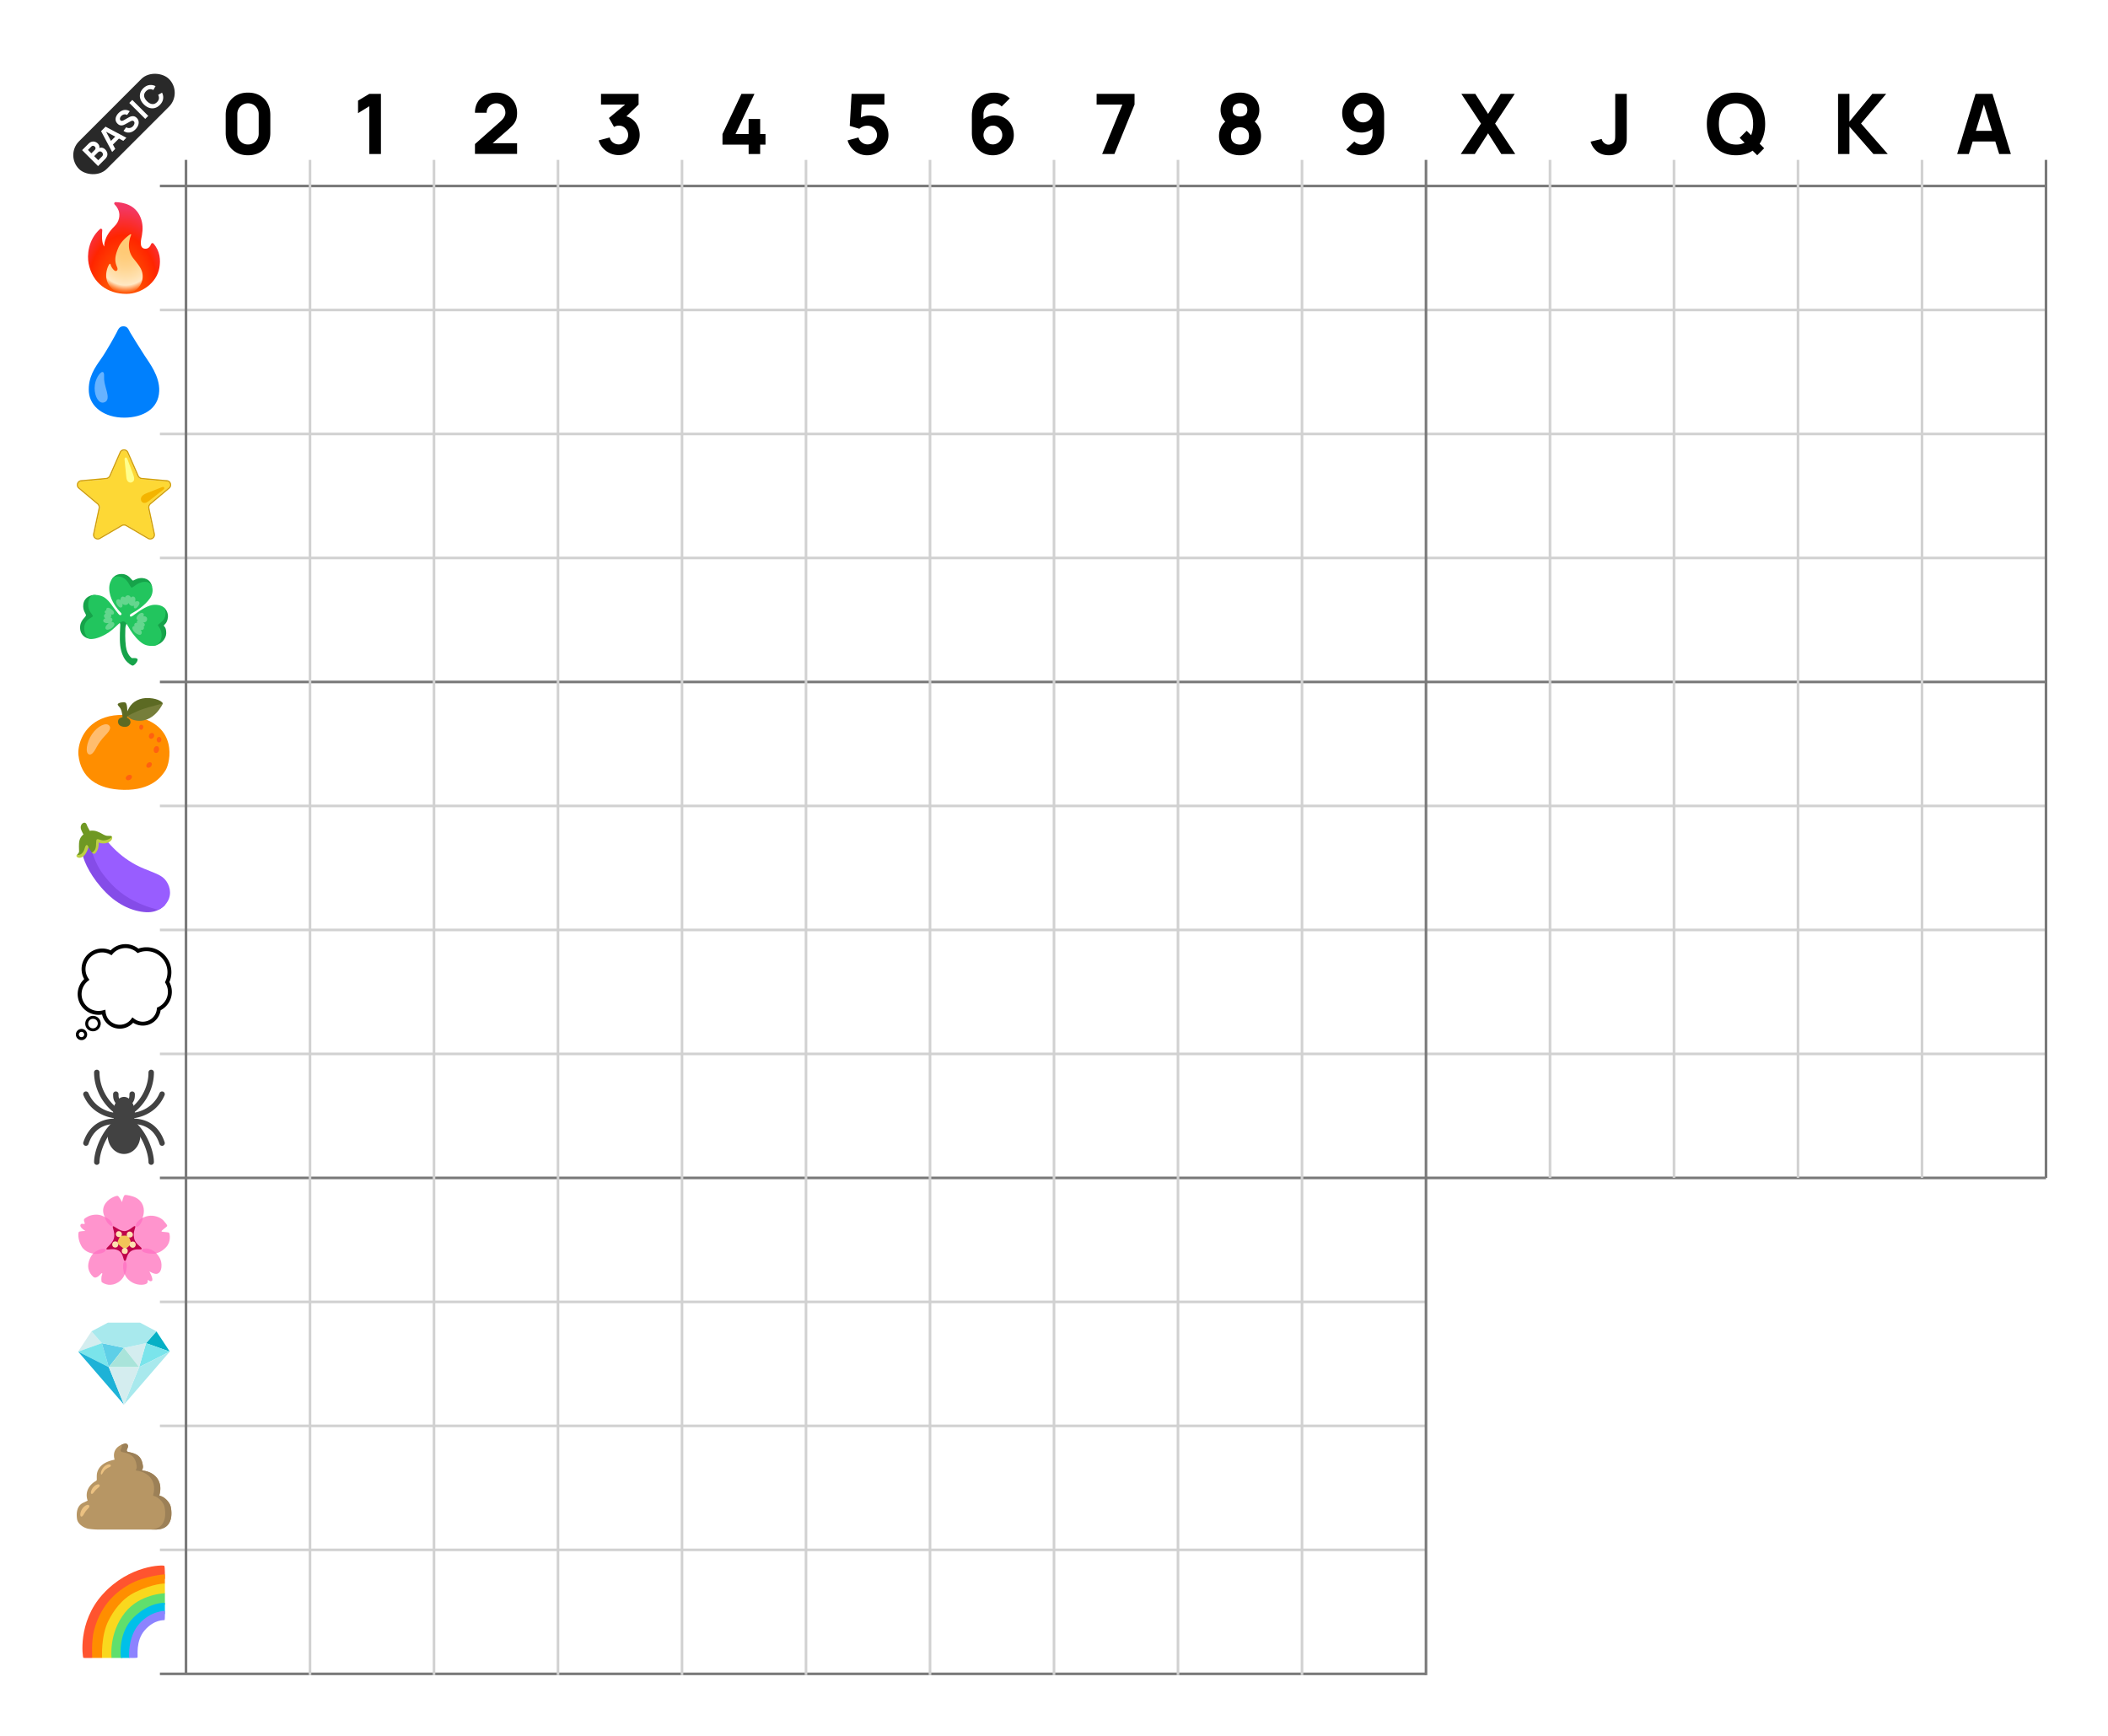 <svg xmlns="http://www.w3.org/2000/svg" fill="none" viewBox="0 0 3230 2660"><path fill="#fff" d="M0 0h3230v2660H0z"/><path stroke="#797979" stroke-width="4" d="M245 285h2890"/><path stroke="#D1D1D1" stroke-width="4" d="M245 475h2890M245 665h2890M245 855h2890"/><path stroke="#797979" stroke-width="4" d="M245 1045h2890"/><path stroke="#D1D1D1" stroke-width="4" d="M245 1235h2890M245 1425h2890M245 1615h2890"/><path stroke="#797979" stroke-width="4" d="M245 1805h2890"/><path stroke="#D1D1D1" stroke-width="4" d="M245 1995h1940M245 2185h1940M245 2375h1940"/><path stroke="#797979" stroke-width="4" d="M245 2565h1940M285 245v2322"/><path stroke="#D1D1D1" stroke-width="4" d="M475 245v2322M665 245v2322M855 245v2322M1045 245v2322M1235 245v2322M1425 245v2322M1615 245v2322M1805 245v2322M1995 245v2322"/><path stroke="#797979" stroke-width="4" d="M2185 245v2322"/><path stroke="#D1D1D1" stroke-width="4" d="M2375 245v1560M2565 245v1560M2755 245v1560M2945 245v1560"/><path stroke="#797979" stroke-width="4" d="M3135 245v1560"/><path fill="url(#a)" d="M156.673 352.731c-.668 7.125-1.137 19.734 3.07 25.101 0 0-1.98-13.851 15.774-31.23 7.148-6.996 8.8-16.512 6.304-23.649-1.418-4.043-4.007-7.382-6.257-9.715-1.313-1.371-.305-3.632 1.605-3.55 11.555.515 30.281 3.726 38.238 23.695 3.493 8.766 3.75 17.824 2.086 27.035-1.054 5.883-4.804 18.961 3.75 20.567 6.106 1.148 9.059-3.704 10.383-7.196.551-1.453 2.461-1.816 3.492-.656 10.313 11.731 11.192 25.547 9.059 37.441-4.125 22.993-27.41 39.727-50.543 39.727-28.899 0-51.902-16.535-57.867-46.465-2.403-12.082-1.184-35.988 17.449-52.863 1.383-1.266 3.644-.141 3.457 1.758Z"/><path fill="url(#b)" d="M204.191 395.727c-10.652-13.711-5.883-29.356-3.269-35.59.351-.821-.586-1.594-1.325-1.09-4.582 3.117-13.968 10.453-18.339 20.777-5.918 13.957-5.496 20.789-1.993 29.133 2.11 5.027-.339 6.094-1.57 6.281-1.195.188-2.297-.609-3.176-1.441a18.856 18.856 0 0 1-5.203-8.906c-.187-.727-1.136-.926-1.57-.328-3.281 4.535-4.981 11.812-5.063 16.957-.257 15.902 12.879 28.793 28.77 28.793 20.027 0 34.617-22.149 23.109-40.665-3.34-5.39-6.48-8.917-10.371-13.921Z"/><path fill="#0080FD" d="M188.75 500.002c-6.19.106-7.98 5.483-10.195 9.879-2.216 4.396-15.404 28.303-23.942 40.368-8.538 12.065-20.099 27.871-18.455 50.469 1.657 22.598 23.677 39.468 54.529 39.28 27.888-.163 52.285-12.976 53.282-40.812.822-23.042-15.081-42.951-22.929-55.133-4.665-7.248-19.937-31.507-21.551-34.511-2.89-5.378-4.122-9.657-10.739-9.54Z"/><path fill="#67B3FF" d="M156.889 570.003c-3.519.153-11.889 10.965-11.889 24.598s6.48 23.702 13.553 22.262c8.204-1.664 6.86-9.974 5.184-16.62-1.438-5.713-3.686-12.464-4.185-18.614-.309-3.978 1.023-11.792-2.663-11.626Z"/><path fill="#FDD835" d="m194.744 693.472 15.774 35.977a8.258 8.258 0 0 0 6.82 4.91l38.426 3.445c4.347.633 6.082 5.965 2.929 9.035l-28.945 24.317a8.243 8.243 0 0 0-2.766 8.051l8.415 39.386c.738 4.324-3.797 7.629-7.688 5.578l-33.539-19.64a8.241 8.241 0 0 0-8.344 0l-33.539 19.629c-3.879 2.039-8.426-1.254-7.687-5.578l8.414-39.387a8.267 8.267 0 0 0-2.766-8.051l-28.957-24.293c-3.141-3.059-1.406-8.402 2.93-9.035l38.426-3.445a8.26 8.26 0 0 0 6.82-4.911l15.773-35.976c1.957-3.938 7.559-3.938 9.504-.012Z"/><path fill="#D2A008" fill-rule="evenodd" d="M217.519 732.367a6.26 6.26 0 0 1-5.167-3.721l-15.814-36.062c-2.683-5.415-10.397-5.401-13.086.01l-.022.043-15.793 36.021a6.261 6.261 0 0 1-5.167 3.721l-38.481 3.45-.055.008c-5.976.872-8.364 8.232-4.036 12.447l.053.052 29.014 24.34a6.27 6.27 0 0 1 2.095 6.103l-.001.001-8.422 39.424-.007.041c-1.017 5.961 5.248 10.493 10.59 7.685l.04-.021 33.579-19.652.001-.001a6.245 6.245 0 0 1 6.321 0l33.578 19.664.04.021c5.363 2.826 11.607-1.732 10.591-7.684l-.007-.041-8.422-39.427-.001-.004a6.24 6.24 0 0 1 2.097-6.098l29.001-24.364.053-.051c4.34-4.227 1.951-11.575-4.037-12.447l-.055-.008-38.48-3.45Zm-54.87 2.004-38.426 3.445c-4.336.633-6.07 5.976-2.93 9.035l28.957 24.293a8.267 8.267 0 0 1 2.766 8.051l-8.414 39.387c-.738 4.324 3.808 7.617 7.687 5.578l33.539-19.629a8.241 8.241 0 0 1 8.344 0l33.539 19.64c3.891 2.051 8.426-1.254 7.688-5.578l-8.414-39.386a8.242 8.242 0 0 1 2.765-8.051l28.946-24.317c3.152-3.07 1.418-8.402-2.93-9.035l-38.426-3.445a8.258 8.258 0 0 1-6.82-4.91l-15.774-35.977c-1.945-3.926-7.546-3.926-9.504.012l-15.773 35.976a8.26 8.26 0 0 1-6.82 4.911Z" clip-rule="evenodd"/><path fill="#FFFF8D" d="m193.596 731.605-2.672-26.507c-.105-1.477-.41-4.008 1.957-4.008 1.875 0 2.895 3.902 2.895 3.902l8.015 21.281c3.024 8.098 1.782 10.875-1.136 12.516-3.352 1.875-8.297.41-9.059-7.184Z"/><path fill="#F4B400" d="m226.656 768.801 22.992-17.942c1.137-.949 3.188-2.461 1.547-4.183-1.301-1.36-4.816.597-4.816.597l-20.121 7.864c-6 2.074-9.985 5.144-10.336 9.011-.457 5.157 4.172 9.129 10.734 4.653Z"/><path fill="#16A34A" d="m197.441 950.527-7.23-2.918-8.016 5.297s2.098 1.84 2.098 4.442c0 2.601-1.5 20.461-.035 32.215 1.301 10.406 4.875 17.897 7.969 21.957 3.093 4.07 9.269 8.46 11.062 8.46 1.793 0 6.024-3.41 7.477-8.13 1.464-4.72-8.461-3.26-8.461-3.26s-7.547-4.14-9.434-18.207c-1.453-10.781-.926-22.922-.808-27.492.175-6.832 5.378-12.364 5.378-12.364ZM148.883 915.535s1.675-4.829-6.621-3.692c-3.446.469-13.29 3.235-14.649 14.543-1.137 9.434 4.301 14.145 4.125 16.5-.223 3.141-9.984 7.699-8.941 20.66.996 12.305 12.797 16.782 18.492 14.825 10.406-3.586 7.594-62.836 7.594-62.836ZM179.233 905.809s-10.594-14.754-7.02-19.465c2.988-3.937 7.406-7.042 15.082-6.726 10.641.434 14.321 9.762 16.489 10.09.996.152 7.804-5.696 17.566-3.41 9.762 2.285 11.226 10.734 11.707 13.007.48 2.274-53.824 6.504-53.824 6.504ZM232.741 943.695s15.61-15.129 19.196-12.036c3.574 3.094 5.847 8.942 5.367 13.993-.973 10.242-6.504 11.707-6.34 13.007.164 1.301 3.902 2.11 3.738 11.871-.14 8.403-8.261 18.059-19.476 18.868-11.227.82-5.731-40.325-2.485-45.703Z"/><path fill="#22C55E" d="M185.45 942.336c2.426-1.945-1.183-3.844-4.757-8.39-3.586-4.559-13.172-17.063-13.336-32.051-.082-6.996 2.273-12.364 4.945-15.692 2.449-3.058 6.832-3.117 9.691-2.847 13.828 1.3 16.805 16.5 19.676 17.074 2.438.492 10.664-10.641 23.602-8.566 8.789 1.406 11.554 14.765 4.664 24.738-7.969 11.543-21.762 19.969-26.157 22.242-4.394 2.273-5.367 3.363-4.558 5.32.808 1.957 3.762-.175 6.34-2.109 10.242-7.641 21.797-14.965 30.574-15.293 8.777-.328 13.828 2.602 15.773 4.875 1.957 2.273 2.766 10.57 0 15.937-2.73 5.309-9.761 9.106-9.925 10.407-.164 1.3 6.668 6.996 5.531 17.402-.75 6.82-4.395 11.227-6.832 12.844-2.438 1.629-12.738 2.883-20.168-.973-8.133-4.23-17.074-15.609-20.977-21.961-3.902-6.34-6.679-12.949-10.57-13.172-5.695-.328-12.363 11.707-27.328 20.004-11.168 6.188-20.66 8.297-25.535 6.34-4.875-1.957-7.453-11.203-6.996-17.238.996-12.809 13.195-14.766 13.195-17.203 0-2.438-7.805-7.325-7.16-18.539.551-9.457 5.039-12.844 6.668-13.5 1.629-.657 11.871-1.137 19.195 4.23 7.324 5.367 12.691 14.965 15.938 18.703 3.257 3.738 6.07 9.375 8.507 7.418Z"/><path fill="#64D68E" d="M184.56 919.66s-2.894-2.531-5.508-.48c-2.168 1.699-.96 5.871.844 8.261 1.793 2.391 3.996 4.336 6.352 3.235 2.32-1.09 1.312-5.508 1.312-5.508s1.793 1.969 4.43 1.922c3.902-.07 5.391-3.235 5.391-3.235s0 2.391 2.636 3.95c2.637 1.558 5.508.363 5.508.363s-1.195 2.273.234 3.598c1.442 1.312 3.352.363 5.625-2.52 2.274-2.871 3.469-5.871 1.079-7.43-2.391-1.558-5.508.364-5.508.364s1.957-6.258-1.793-7.782c-2.883-1.171-4.676 1.442-4.676 1.442s-.961-3.598-4.43-3.598c-3.468 0-4.547 3.352-4.547 3.352s-2.636-2.391-4.91-.961c-2.273 1.429-2.039 5.027-2.039 5.027ZM209.185 947.809c.516 2.472 2.731 2.472 2.731 2.472s-1.7.176-2.039 1.875c-.34 1.7.339 2.297.339 2.297s-2.812-.679-4.089 1.535c-.938 1.618 0 3.235 0 3.235s-1.7-.258-2.977 1.699 1.019 6.375 4.008 8.684c3.41 2.636 7.769 4.886 9.539 1.699 1.699-3.071-1.278-6.223-1.278-6.223s3.411 1.195 4.77-1.359c1.078-2.028-.176-3.75-.176-3.75s1.36.082 1.793-1.793c.75-3.281-2.976-4.172-2.976-4.172s6.445.434 6.644-5.285c.176-4.946-5.883-4.512-5.883-4.512s1.817-2.777 0-4.254c-4.183-3.398-11.086 4.547-10.406 7.852ZM174.428 940.484c.855-1.793.082-4.09-3.575-6.82-3.89-2.895-6.129-2.813-7.324-1.618-1.195 1.196-.422 2.977-.422 2.977s-2.472.34-2.636 2.473c-.176 2.132 1.699 2.894 1.699 2.894s-2.895.598-2.895 3.41c0 2.813 2.133 3.575 2.133 3.575s-4.348 1.875-2.977 4.945c1.442 3.234 8.098 2.555 8.098 2.555s-7.5 5.707-4.254 9.199c3.235 3.492 15.328-4.125 12.692-8.942-1.536-2.812-4.348-1.793-4.348-1.793s1.793-1.793 1.699-3.914c-.082-2.133-3.152-3.492-3.152-3.492s1.453-.762 1.535-1.875c.082-1.113-.938-2.391-.938-2.391s3.727.774 4.665-1.183Z"/><path fill="#FF8E00" d="M120.212 1157.27c3.574 33.51 27.82 52.44 69.645 53.09 41.824.64 57.445-19.63 63.914-30.15 7.429-12.11 19.324-69.02-46.289-82.39-25.067-5.11-44.543-.93-57.973 6.59-23.965 13.41-30.797 38.84-29.297 52.86Z"/><path fill="#5C6A23" d="M249.566 1078.11c-.164-1.64-5.929-7.4-20.742-8.4-14.812-1-25.875 5.58-30.902 14.83-3.879 7.13-6.141 12.99-6.141 12.99l9.141.88 38.285-13.38 10.359-6.92Z"/><path fill="#767E3A" d="M219.598 1086.34c10.277-3.61 29.964-8.23 29.964-8.23s-3.457 7.74-10.371 14.82c-6.914 7.07-18.175 14.41-33.75 10.53-6.363-1.58-10.582-5.73-10.582-5.73s9.27-5.95 24.739-11.39Z"/><path fill="#5C6A23" d="M180.521 1078.9c-.879 1.87 2.039 3.35 3.843 6.47 3.317 5.72 3.317 13.78 3.317 13.78s-7.078.75-6.856 6.92c.199 5.5 5.11 7.76 10.77 7.76 6.176 0 8.578-4.59 8.355-7.6-.351-4.67-5.191-6.47-5.191-6.47s.68-10.69 0-16.03c-.68-5.35-1.582-6.71-3.164-7.39-1.582-.68-9.938.14-11.074 2.56Z"/><path fill="#FFBD6F" d="M136.395 1156.03c4.078 1.29 7.617-3.33 12.234-12.23 2.403-4.66 7.758-11.54 10.372-14.38 5.589-6.09 12.668-12.39 8.414-17.51-4.547-5.46-17.813.32-26.508 13.21-8.696 12.89-10.465 29.04-4.512 30.91Z"/><path fill="#FF6110" d="M213.486 1113.15c-.668 2.67.503 4.94 2.472 5.1 2.367.2 3.539-2.07 3.586-4.39.035-1.88-1.207-3.13-2.824-3.29-1.629-.14-2.836.97-3.234 2.58ZM229.436 1124.66c-1.746 1.88-1.934 5.47.305 6.87 2.519 1.57 5.144-.51 6.011-2.28.68-1.39 1.055-3.66-.551-5.14-1.933-1.77-4.359-.96-5.765.55ZM240.169 1132.48c-.445 2.25.504 4.82 2.894 5.19 2.391.36 4.008-1.96 4.149-3.67.187-2.16-.656-3.89-2.555-4.62-1.898-.75-4.09 1.06-4.488 3.1ZM241.55 1143.6c-1.582-.78-4.711-.13-5.778 3.62-.867 3.05.129 6 2.344 6.54 2.977.71 4.945-1.6 5.449-4.2.574-2.92-.187-5.06-2.015-5.96ZM231.451 1168.52c2.227 1.71 1.242 4.68-.457 6.41-1.863 1.93-4.641 2.12-6.012.76-1.359-1.35-.961-4.13.961-6.05 1.922-1.93 4.313-2.04 5.508-1.12ZM201.921 1189.07c.902 1.85-.399 4.24-2.122 5.49-1.371 1.01-4.898 2.08-6.562-.35-1.371-1.99-.352-4.09 1.922-5.8 2.273-1.71 5.754-1.41 6.762.66Z"/><path fill="#854CE8" d="m138.47 1285.25-12.668 8.37s-1.817 3.57.644 15.63c2.461 12.05 13.571 35.91 35.942 58.55 19.301 19.53 41.836 29.04 61.652 30.06 19.816 1.02 29.344-11.79 29.344-11.79L138.47 1285.25Z"/><path fill="#985DFF" d="m149.309 1279.12-10.84 18.7s6.82 24.83 18.316 40.29c12.469 16.76 26.731 31.31 49.078 42.67 19.067 9.69 36.903 13.37 36.903 13.37s11.636-4.65 16.277-17.56c4.418-12.28-1.43-25.74-9.809-32.28-8.379-6.54-25.148-10.58-40.429-18.7-16.207-8.62-28.219-18.68-38.836-30.12-6.645-7.15-8.18-10.2-8.403-11.49-.105-.61-.492-1.12-1.078-1.31l-11.179-3.57Z"/><path fill="#BDCF46" d="m141.617 1299.54-.949 6.73s1.723 2.28 3.785 2.11c2.063-.18 5.238-5.49 6.035-9.11 1.172-5.29.539-8.25.539-8.25s4.125 2.16 10.313 1.26c6.187-.91 9.328-4.4 10.137-6.19.808-1.79.632-3.77-.27-4.22-.902-.45-5.297 1.52-5.297 1.52l-13.992-.54-13.277 3.86 2.976 12.83ZM118.516 1309.39s-1.863.7-1.301 2.76c.399 1.43 3.821 3.69 8.379 1.41 4.559-2.29 7.465-8.35 8.602-11.22 1.875-4.75 2.695-8.02 2.695-8.02l-6.328-3.75-5.625 13.53s-2.531 4.28-6.422 5.29Z"/><path fill="#6F9823" d="M127.898 1278.67s-3.796-6.25-4.218-9.97c-.352-3.17 1.125-5.12 1.886-6.1 1.172-1.5 3.622-2.47 5.227-1.61 1.992 1.05 1.969 3.07 3.27 5.68 1.3 2.61 3.539 6.55 3.539 6.55s4.5-1.43 11.027.83c6.527 2.27 9.41 5.21 13.418 6.34 4.008 1.14 8.906-.36 9.164 1.49.258 1.85-6.188 5.67-11.766 5.93-5.578.26-9.058-2.87-10.98-1.65-1.922 1.22-.422 8.65-2.145 13.96-1.371 4.22-4.757 6.34-5.636 6.22-.153-.02-4.078-6.06-4.852-7.71-.785-1.65-2.262-5.84-4.441-2.62-2.18 3.23-1.723 8.1-6.012 11.85-3.176 2.78-6.305 2.53-7.008 1.77-.223-.24 2.789-2.34 2.789-4.87 0-2.53-.726-12.16.586-16.87 1.735-6.27 6.152-9.22 6.152-9.22Z"/><path fill="#fff" d="M256.142 1505.04a35.024 35.024 0 0 0 3.469-15.26c0-19.46-15.762-35.22-35.215-35.22-4.558 0-8.918.88-12.926 2.46-5.121-4.46-11.836-7.22-19.125-7.22-8.906 0-16.875 3.99-22.148 10.2-4.102-2.23-8.789-3.52-13.711-3.52-15.703.12-28.477 12.78-28.477 28.48 0 5.86 1.758 11.37 4.922 15.94-5.859 4.69-9.961 11.6-10.781 19.69-1.523 15.7 10.078 29.88 26.016 31.4 3.75.35 7.265 0 10.664-.94 1.289 12.54 11.836 22.27 24.726 22.27 8.203 0 15.469-3.98 19.922-10.08 4.219 3.28 9.492 5.39 15.352 5.39 12.89 0 23.554-9.96 24.492-22.5 9.961-4.57 16.992-14.65 16.992-26.36 0-5.38-1.559-10.46-4.172-14.73Z"/><path fill="#000" fill-rule="evenodd" d="M169.51 1456.31a32.028 32.028 0 0 1 22.836-9.51c7.407 0 14.266 2.58 19.704 6.81a38.238 38.238 0 0 1 12.346-2.05c21.11 0 38.215 17.11 38.215 38.22 0 5.36-1.101 10.46-3.099 15.1a31.216 31.216 0 0 1 3.802 14.89c0 12.33-7.042 22.99-17.187 28.32-1.866 13.29-13.449 23.54-27.297 23.54-5.52 0-10.555-1.66-14.794-4.34a27.62 27.62 0 0 1-20.48 9.03c-13.286 0-24.357-9.23-27.168-21.65-2.735.47-5.557.59-8.502.31h-.006c-17.585-1.68-30.4-17.33-28.716-34.68l.002-.02c.808-7.96 4.501-14.89 9.862-19.96-2.602-4.58-4.018-9.84-4.018-15.36 0-17.38 14.132-31.35 31.454-31.48h.022c4.616 0 9.036 1.03 13.024 2.83Zm22.836-3.51c-7.997 0-15.14 3.58-19.862 9.14l-1.577 1.86-2.141-1.16c-3.684-2-7.878-3.15-12.269-3.16-14.079.12-25.487 11.46-25.487 25.48 0 5.25 1.573 10.17 4.388 14.23l1.593 2.3-2.185 1.75c-5.269 4.22-8.935 10.41-9.67 17.64-1.359 14.05 9.026 26.76 23.311 28.13 3.376.31 6.526 0 9.585-.85l3.419-.94.363 3.53c1.133 11.02 10.403 19.57 21.742 19.57 7.213 0 13.592-3.5 17.5-8.85l1.824-2.49 2.44 1.89c3.755 2.92 8.393 4.76 13.51 4.76 11.334 0 20.681-8.76 21.5-19.72l.132-1.77 1.609-.73c8.95-4.11 15.243-13.16 15.243-23.64 0-4.8-1.39-9.34-3.732-13.17l-.852-1.4.71-1.47a32 32 0 0 0 3.171-13.95c0-17.8-14.418-32.22-32.215-32.22-4.17 0-8.156.81-11.824 2.25l-1.697.67-1.376-1.2c-4.607-4.01-10.631-6.48-17.153-6.48Z" clip-rule="evenodd"/><path fill="#fff" d="M143.481 1559.02c-5.274-.58-9.961 3.28-10.547 8.56-.586 5.27 3.281 9.96 8.554 10.43 5.274.58 9.961-3.28 10.547-8.56.586-5.27-3.281-9.96-8.554-10.43Z"/><path fill="#000" fill-rule="evenodd" d="M143.697 1556.79c6.509.59 11.292 6.38 10.567 12.91-.718 6.46-6.47 11.26-13.007 10.55-6.509-.59-11.292-6.39-10.567-12.92.718-6.46 6.47-11.26 13.007-10.54Zm-.472 4.47c-4-.44-7.609 2.49-8.063 6.57-.445 4.01 2.493 7.58 6.518 7.94h.049c4 .45 7.609-2.49 8.063-6.56a7.172 7.172 0 0 0-6.518-7.94l-.025-.01h-.024Z" clip-rule="evenodd"/><path fill="#fff" d="M125.548 1578.95c-3.516-.36-6.68 2.22-7.032 5.74-.351 3.51 2.227 6.56 5.743 6.91 3.515.35 6.679-2.22 7.031-5.74.351-3.4-2.227-6.56-5.742-6.91Z"/><path fill="#000" fill-rule="evenodd" d="M116.278 1584.46c.476-4.75 4.747-8.23 9.494-7.75 4.728.47 8.237 4.71 7.757 9.38-.478 4.75-4.748 8.22-9.494 7.75-4.709-.47-8.236-4.58-7.757-9.38Zm9.046-3.28c-2.284-.23-4.341 1.46-4.568 3.73-.224 2.24 1.405 4.22 3.727 4.45 2.284.23 4.341-1.45 4.568-3.73h.001c.221-2.14-1.426-4.22-3.728-4.45Z" clip-rule="evenodd"/><path fill="#424242" d="M177.495 1705.83c-.867 0-1.746-.27-2.496-.83-18.904-14.18-31.004-38.4-30.833-61.7.017-2.3 1.717-4.06 4.196-4.13a4.156 4.156 0 0 1 4.137 4.19c-.154 20.75 10.642 42.33 27.5 54.97a4.174 4.174 0 0 1 .834 5.84 4.158 4.158 0 0 1-3.338 1.66Z"/><path fill="#424242" d="M181.668 1714.17c-1.571 0-38.638-.41-53.829-35.86a4.161 4.161 0 0 1 2.187-5.47 4.163 4.163 0 0 1 5.471 2.18c13.054 30.46 44.825 30.81 46.171 30.81a4.17 4.17 0 0 1 0 8.34Z"/><path fill="#424242" d="M131.666 1755.83c-.434 0-.879-.07-1.317-.21a4.166 4.166 0 0 1-2.633-5.27c5.783-17.35 19.662-37.73 52.958-36.22.425.02.763.04.992.04 2.3 0 4.166 1.86 4.166 4.16 0 2.31-1.866 4.17-4.166 4.17-.317 0-.779-.02-1.367-.05-22.546-.98-37.587 9.26-44.679 30.53a4.165 4.165 0 0 1-3.954 2.85Z"/><path fill="#424242" d="M148.339 1785c-2.3 0-4.167-1.86-4.167-4.17 0-18.73 13.45-52.93 35.354-66.07a4.173 4.173 0 0 1 5.717 1.43 4.17 4.17 0 0 1-1.429 5.72c-18.821 11.29-31.309 42.94-31.309 58.92 0 2.31-1.866 4.17-4.166 4.17Zm54.17-79.17c-1.27 0-2.516-.57-3.337-1.66a4.171 4.171 0 0 1 .833-5.84c16.859-12.64 27.654-34.22 27.5-54.97a4.157 4.157 0 0 1 4.134-4.19h.033c2.287 0 4.15 1.84 4.167 4.13.175 23.3-11.93 47.52-30.834 61.7-.75.56-1.625.83-2.496.83Z"/><path fill="#424242" d="M198.339 1714.17a4.168 4.168 0 0 1-4.167-4.17c0-2.3 1.862-4.17 4.167-4.17 1.345 0 33.116-.35 46.17-30.81.909-2.11 3.367-3.09 5.467-2.18a4.159 4.159 0 0 1 2.188 5.47c-15.192 35.45-52.255 35.86-53.825 35.86Z"/><path fill="#424242" d="M248.339 1755.83a4.156 4.156 0 0 1-3.95-2.85c-7.092-21.27-22.055-31.49-44.684-30.53-.587.03-1.05.05-1.366.05a4.162 4.162 0 0 1-4.167-4.17 4.16 4.16 0 0 1 4.167-4.16c.229 0 .566-.02.991-.04 33.246-1.5 47.179 18.87 52.959 36.22a4.166 4.166 0 0 1-2.634 5.27c-.437.14-.883.21-1.316.21Z"/><path fill="#424242" d="M231.667 1785a4.162 4.162 0 0 1-4.167-4.17c0-15.98-12.487-47.63-31.312-58.93a4.157 4.157 0 0 1-1.429-5.71 4.162 4.162 0 0 1 5.716-1.43c21.904 13.14 35.359 47.34 35.359 66.07 0 2.31-1.863 4.17-4.167 4.17Z"/><path fill="#424242" d="M190 1768.33c13.807 0 25-12.67 25-28.3s-11.193-28.3-25-28.3-25 12.67-25 28.3 11.193 28.3 25 28.3Z"/><path fill="#424242" d="M189.995 1730.83c9.205 0 16.666-11.19 16.666-25 0-13.8-7.461-25-16.666-25s-16.667 11.2-16.667 25c0 13.81 7.462 25 16.667 25Z"/><path fill="#424242" d="M181.661 1693.33c-1.066 0-2.133-.4-2.945-1.22-5.388-5.38-5.388-10.96-5.388-15.44 0-2.3 1.867-4.17 4.167-4.17a4.17 4.17 0 0 1 4.166 4.17c0 3.83 0 6.61 2.946 9.55a4.16 4.16 0 0 1 0 5.89 4.122 4.122 0 0 1-2.946 1.22Zm16.667 0c-1.067 0-2.133-.4-2.946-1.22a4.16 4.16 0 0 1 0-5.89c2.946-2.94 2.946-5.72 2.946-9.55 0-2.3 1.863-4.17 4.167-4.17a4.168 4.168 0 0 1 4.166 4.17c0 4.48 0 10.06-5.387 15.44a4.124 4.124 0 0 1-2.946 1.22Z"/><path fill="#FF94CD" d="M186.964 1842.09s2.109-10.23 4.359-10.83c2.262-.6 12.117 1.53 16.957 4.1 6.762 3.57 10.934 9.54 11.93 16.8 1.054 7.79-1.957 14.3-1.957 14.3s7.066-4.21 15.492-3.46c8.426.75 14.742 4.82 17.156 7.83 2.402 3.01 5.719 6.32 5.262 7.83-.457 1.5-9.176 6.93-8.731 8.27.457 1.36 10.688.6 11.731 2.41 1.054 1.8 3.164 13.39-4.512 21.66-7.676 8.28-15.199 9.48-15.199 9.48s7.594 7.14 7.992 16.89c.328 7.98-1.816 12.75-6.176 14.41-4.359 1.66-12.492-3.6-12.492-3.6s7.066 12.63 3.914 14.59c-3.164 1.95-4.723-1.54-6.023-1.21-1.067.27.75 2.86-1.653 5.12-2.402 2.26-12.785 3.76-21.961-1.21-9.175-4.97-12.035-12.78-12.035-12.78s-2.472 9.49-13.758 14.31c-11.285 4.81-19.5-1.08-21-1.98-1.5-.91-.902-8.13-.597-9.33.304-1.21 1.652-4.07.75-4.67-.903-.59-3.914 3.61-6.024 4.97-2.109 1.36-4.816 2.86-7.523.6s-9.176-9.79-7.524-19.86c1.653-10.08 7.372-15.8 7.372-15.8s-12.036-1.06-17.907-11.29c-5.871-10.23-5.097-20.46-4.043-21.82 1.055-1.36 10.078-1.5 10.078-1.5s-8.578-4.96-7.675-8.87c.902-3.91 5.261-.9 6.468-2.11 1.207-1.2-3.07-5.77.305-8.16 2.531-1.8 6.984-5.14 15.492-5.83 8.965-.74 15.199 3.76 15.199 3.76s-3.832-6.48-2.25-13.84c1.254-5.82 5.567-10.82 9.622-13.68 4.054-2.86 9.48-5.13 11.882-5.13 2.403 0 7.079 9.63 7.079 9.63Z"/><path fill="#FF79C5" d="M208.378 1879.34c1.617 1.86 5.028-.68 7.266-4.48 1.711-2.89 3.668-7.84 2.976-8.45-.691-.61-6.023 3.54-7.828 5.59-1.793 2.07-3.691 5.86-2.414 7.34ZM217.441 1915.62c-.433 2.77 6.457 4.72 10.125 5.16 3.481.41 11.872.88 11.895-.31.035-1.18-6.621-5.79-11.895-6.9-4.628-.97-9.75-.3-10.125 2.05ZM191.478 1933.27c-2.356-.14-3.235 5.34-2.801 9.56.434 4.22 1.336 9.73 2.344 9.83 1.008.11 2.754-5.98 3.187-11.69.27-3.59-.621-7.57-2.73-7.7ZM142.729 1920.93c.164.78 8.297.78 12.645-.46 4.347-1.24 7.078-3.78 6.586-5.65-.492-1.86-5.953-1.33-9.012-.18-3.973 1.49-10.371 5.52-10.219 6.29ZM161.088 1865.55c-.926.68 2.051 6.34 4.043 8.76 1.992 2.43 5.098 5.1 6.645 4.41 1.558-.68.128-5.59-3.293-8.88-1.653-1.6-6.457-4.97-7.395-4.29Z"/><path fill="#BF044B" d="M206.878 1878.89c-2.132-1.1-8.824 7.93-16.629 7.61-7.804-.32-15.843-8.59-17.261-7.32-1.418 1.26 4.277 10.4 1.301 19.33-2.719 8.17-12.258 13.61-11.227 15.62.961 1.89 10.207-2.02 17.895 1.85 8.964 4.54 7.253 16.12 10.406 16.2 3.152.08 1.758-10.1 9.539-15.01 7.488-4.74 15.48-1.06 16.16-3.47.785-2.84-9.375-6.34-11.496-16.03-2.473-11.19 3.527-17.64 1.312-18.78Z"/><path fill="#F2C559" d="M184.999 1893.94c-1.605.54-5.765 10.07-5.109 11.24.656 1.17 9.199 8.54 11.461 8.54 2.262 0 9.703-7.15 9.773-8.25.071-1.09-3.644-10.8-4.886-11.53-1.243-.72-9.704-.51-11.239 0Z"/><path fill="#FDE1B1" d="M195.623 1888.38c-1.84 1.71-2.016 4.99.211 6.83 2.378 1.95 5.613 1.22 6.984-.69 1.207-1.67 1.324-4.23-.692-6.04-1.242-1.11-4.171-2.27-6.503-.1ZM198.534 1906.69c-.316 3.07 2.274 5.4 4.863 5.34 3.387-.07 4.641-2.89 4.606-4.81-.059-2.59-1.852-4.82-4.711-4.71-2.859.1-4.488 1.59-4.758 4.18ZM191.231 1912.19c-2.273.06-4.652 1.58-4.605 4.92.047 3.07 2.437 4.44 4.816 4.44s4.336-1.7 4.336-4.61c0-2.9-2.109-4.81-4.547-4.75ZM176.738 1902.3c-3.386 0-4.816 2.33-4.816 4.98 0 2.65 1.957 4.57 5.086 4.44 2.695-.11 4.371-2.39 4.125-4.92-.27-2.76-1.535-4.5-4.395-4.5ZM179.056 1887.74c-1.945 1.89-2.015 5.14.059 6.83 1.617 1.34 4.5 1.81 6.398-.16 1.91-1.96 1.582-4.76-.105-6.4-1.688-1.65-4.442-2.12-6.352-.27Z"/><path fill="#D4EDEF" d="m119.703 2071.18 20.485-31.07 15.867 18.13-36.352 12.94Z"/><path fill="#7AE4EB" d="m166.695 2094.99-46.992-23.81 36.352-12.94 10.64 36.75Z"/><path fill="#5ECFE7" d="m189.926 2065.46-33.879-7.22 10.641 36.75 23.238-29.53Z"/><path fill="#06B0C5" d="m260.156 2071.18-20.484-31.07-15.867 18.13 36.351 12.94Z"/><path fill="#7AE4EB" d="m213.164 2094.99 46.992-23.81-36.351-12.94-10.641 36.75Z"/><path fill="#D4EDEF" d="m189.93 2065.46 33.879-7.22-10.641 36.75-23.238-29.53Z"/><path fill="#A9E4DA" d="m213.164 2094.99-23.238-29.53-23.238 29.53h46.476Z"/><path fill="#A8E9ED" d="M165.395 2026.79h49.078l25.207 13.32-15.868 18.13-33.878 7.22-33.879-7.22-15.867-18.13 25.207-13.32Z"/><path fill="#1DB2D7" d="m189.934 2152.43-70.231-81.25 46.992 23.81 23.239 57.44Z"/><path fill="#A8E9ED" d="m189.93 2152.43 70.23-81.25-46.992 23.81-23.238 57.44Z"/><path fill="#D4EDEF" d="m213.164 2094.99-23.238 57.44-23.238-57.44h46.476Z"/><path fill="#B79664" d="M175.433 2236.11c-3.486-13.11 4.417-21.41 16.75-24.15.465-.1.95-.02 1.361.22 4.25 2.53 2.473 5.4 1.084 8.88-.871 2.16-.088 3.49 2.347 3.98 13.819 2.78 20.125 7.14 22.042 21.53.291 2.17-.25 3.9-1.209 5.74a.715.715 0 0 0-.088.35c-.001.12.028.24.084.34.056.11.138.21.238.27.1.07.215.12.336.13 19.68 2.35 31.375 16.78 25.972 37.11-.278 1.07.125 1.7 1.208 1.89 6.125 1.1 13.847 9.24 15.611 15.03 1.736 5.77 2.056 14.5.542 20.31-2.787 10.74-10.606 16.12-23.458 16.14-29.037.03-58.084.03-87.139 0-5-.01-9.977-.37-14.931-1.07-7.055-1.02-16.847-6.92-18.097-14.92-1.486-9.42-.236-20.6 9.389-25.04 2.778-1.29 4.843-2.27 6.194-2.95.445-.21.593-.55.445-1.02-4.125-12.46 2.166-23.46 12.958-29.53.371-.21.679-.51.894-.87.215-.37.328-.78.328-1.2.014-3.42-.236-7.24.528-10.36 3-12.21 14.722-17.67 26.083-19.96.473-.09.649-.38.528-.85Z"/><path fill="#9C8057" fill-rule="evenodd" d="M185.968 2213.98c1.304 1.84.458 3.86-.5 6.16-.138.32-.277.66-.413 1-.871 2.17-.088 3.49 2.347 3.99 13.819 2.77 20.125 7.13 22.042 21.52.291 2.17-.25 3.91-1.209 5.74a.758.758 0 0 0-.004.7c.056.11.138.2.238.27.1.07.215.11.336.13 19.68 2.34 31.375 16.77 25.972 37.11-.278 1.06.125 1.69 1.208 1.89 6.125 1.09 13.847 9.23 15.611 15.02 1.736 5.77 2.056 14.5.542 20.31-2.602 10.03-9.591 15.38-20.967 16.06h7.076c12.852-.02 20.671-5.4 23.458-16.14 1.514-5.81 1.195-14.54-.541-20.31-1.764-5.79-9.487-13.93-15.612-15.03-1.083-.19-1.486-.82-1.208-1.89 5.403-20.33-6.292-34.76-25.972-37.11a.693.693 0 0 1-.336-.13.664.664 0 0 1-.237-.27.692.692 0 0 1-.085-.34.715.715 0 0 1 .088-.35c.959-1.84 1.5-3.57 1.209-5.74-1.917-14.39-8.222-18.75-22.042-21.53-2.435-.49-3.217-1.82-2.347-3.98.136-.34.276-.68.413-1.01 1.266-3.03 2.337-5.59-1.496-7.87a1.908 1.908 0 0 0-1.362-.22c-2.228.49-4.311 1.17-6.209 2.02Z" clip-rule="evenodd"/><path fill="#EBC181" d="M140.103 2289.17c1.291.63 2.688-.78 4.651-3.6 1.022-1.48 3.132-3.57 4.137-4.42 2.149-1.82 4.803-3.64 3.639-5.59-1.244-2.08-5.925-.73-9.434 3.27-3.509 3.99-4.878 9.42-2.993 10.34ZM124.364 2323.92c1.594.5 2.978-1.29 4.783-4.75.94-1.81 3.033-4.47 4.055-5.58 2.186-2.36 4.953-4.81 3.29-6.79-1.778-2.12-6.964.12-10.364 5.12-3.4 5-4.091 11.27-1.764 12ZM154.934 2259.36c.892.92 1.986-1.24 4.234-4.9 1.285-2.1 3.758-3.6 4.912-4.44 2.397-1.75 6.075-1.94 5.71-4.35-.392-2.56-5.874-2.31-10.117 1.73-4.243 4.04-6.042 10.63-4.739 11.96Z"/><path fill="#FF542F" d="m148.255 2526.98-6.785 13.64s-13.125.29-13.875-.2-9.351-54.2 29.696-97.24c41.296-45.56 93.187-45.23 94.429-43.73 1.242 1.49.938 19.7.938 19.7l-104.403 107.83Z"/><path fill="#FF8E00" d="M197.945 2428.06c-25.641 14.49-45 36.43-53.965 70.76-4.266 16.32-2.66 41.77-2.66 41.77h15.14l45.035-66.11 51.164-47.96v-14.01s-30.609 1.91-54.714 15.55Z"/><path fill="#F9D81E" d="M166.584 2482.8c-12.363 23.81-10.149 57.79-10.149 57.79l14.778-.01 50.472-67.05 30.985-31.87-.024-15.12s-17.66-.17-45.152 13.14c-22.078 10.68-34.184 30.17-40.91 43.12Z"/><path fill="#60DF6D" d="M191.721 2470.86c-25.629 32.02-20.777 69.72-20.777 69.72h16.441l28.079-50.94 37.207-30.85-.012-17.28s-38.039.72-60.938 29.35Z"/><path fill="#00C0E9" d="M205.152 2478.06c-25.571 24.55-19.887 62.52-19.887 62.52h13.195l19.664-49.29 34.547-18.08-.012-17.05s-22.605-1.99-47.507 21.9Z"/><path fill="#8C83FF" d="M252.145 2482.56c.785-1.23.527-14.06.527-14.06s-21.386-.39-39.41 19.92c-17.988 20.28-15.398 52.16-15.398 52.16s12.328.38 12.832-.62c1.008-1.99-3.41-25.46 11.297-42.02 15.234-17.15 29.718-14.72 30.152-15.38Z"/><path fill="#000" d="M380.011 237.92c-6.827 0-12.8-1.429-17.92-4.288-5.12-2.859-9.109-6.848-11.968-11.968s-4.288-11.093-4.288-17.92v-27.648c0-6.827 1.429-12.8 4.288-17.92 2.859-5.12 6.848-9.109 11.968-11.968s11.093-4.288 17.92-4.288c6.827 0 12.8 1.429 17.92 4.288 5.12 2.859 9.109 6.848 11.968 11.968s4.288 11.093 4.288 17.92v27.648c0 6.827-1.429 12.8-4.288 17.92-2.859 5.12-6.848 9.109-11.968 11.968s-11.093 4.288-17.92 4.288Zm0-16.512c3.072 0 5.845-.725 8.32-2.176a16.231 16.231 0 0 0 5.888-5.888c1.451-2.475 2.176-5.248 2.176-8.32v-30.336c0-3.072-.725-5.845-2.176-8.32a16.231 16.231 0 0 0-5.888-5.888c-2.475-1.451-5.248-2.176-8.32-2.176s-5.845.725-8.32 2.176a16.231 16.231 0 0 0-5.888 5.888c-1.451 2.475-2.176 5.248-2.176 8.32v30.336c0 3.072.725 5.845 2.176 8.32a16.231 16.231 0 0 0 5.888 5.888c2.475 1.451 5.248 2.176 8.32 2.176ZM565.898 236v-73.216l-17.28 10.624v-19.2l17.28-10.368h17.792V236h-17.792ZM727.775 235.872v-15.104l38.656-34.304c2.901-2.56 4.949-4.971 6.144-7.232 1.195-2.261 1.792-4.373 1.792-6.336 0-2.816-.576-5.312-1.728-7.488-1.152-2.219-2.773-3.947-4.864-5.184-2.091-1.28-4.544-1.92-7.36-1.92-2.944 0-5.547.683-7.808 2.048-2.219 1.323-3.947 3.093-5.184 5.312-1.237 2.176-1.813 4.544-1.728 7.104h-17.92c0-6.315 1.387-11.776 4.16-16.384 2.773-4.608 6.635-8.171 11.584-10.688 4.949-2.517 10.709-3.776 17.28-3.776 6.016 0 11.392 1.323 16.128 3.968 4.779 2.603 8.533 6.251 11.264 10.944 2.731 4.693 4.096 10.133 4.096 16.32 0 4.565-.64 8.363-1.92 11.392-1.28 2.987-3.179 5.76-5.696 8.32-2.517 2.517-5.611 5.376-9.28 8.576l-24.96 21.888-1.408-3.84h43.264v16.384h-64.512ZM948.028 237.664c-4.608 0-9.003-.917-13.184-2.752a33.331 33.331 0 0 1-10.944-7.872c-3.072-3.371-5.27-7.339-6.592-11.904l16.896-4.48c.896 3.371 2.645 5.995 5.248 7.872 2.645 1.835 5.504 2.752 8.576 2.752 2.645 0 5.056-.64 7.232-1.92 2.218-1.28 3.968-3.008 5.248-5.184 1.322-2.176 1.984-4.587 1.984-7.232 0-3.968-1.366-7.36-4.096-10.176-2.688-2.859-6.144-4.288-10.368-4.288-1.28 0-2.518.192-3.712.576a15.29 15.29 0 0 0-3.456 1.472l-7.808-13.696 29.312-24.32 1.28 3.712h-42.752V143.84h57.6v16.384l-22.784 22.016-.128-4.864c5.29.811 9.749 2.667 13.376 5.568 3.669 2.859 6.442 6.4 8.32 10.624 1.92 4.181 2.88 8.64 2.88 13.376 0 5.803-1.472 11.029-4.416 15.68-2.944 4.608-6.848 8.277-11.712 11.008-4.864 2.688-10.198 4.032-16 4.032ZM1147.09 236v-14.336h-40.06v-16.256l29.05-61.568h19.97l-29.06 61.568h20.1v-23.04h17.66v23.04h8.19v16.256h-8.19V236h-17.66ZM1328.66 237.92c-4.65 0-9.02-.96-13.12-2.88a31.534 31.534 0 0 1-10.49-8c-2.95-3.413-5.06-7.381-6.34-11.904l16.77-4.48c.56 2.176 1.54 4.053 2.94 5.632 1.46 1.579 3.12 2.816 5 3.712 1.92.853 3.88 1.28 5.88 1.28 2.65 0 5.06-.64 7.24-1.92a14.195 14.195 0 0 0 5.24-5.184c1.33-2.176 1.99-4.587 1.99-7.232 0-2.645-.66-5.056-1.99-7.232a14.195 14.195 0 0 0-5.24-5.184c-2.18-1.28-4.59-1.92-7.24-1.92-3.24 0-5.88.555-7.93 1.664-2.05 1.067-3.59 2.091-4.61 3.072l-14.72-4.48 2.82-49.024h50.3v16.256h-40.7l6.14-5.76-1.92 31.616-2.94-3.584c2.3-1.877 4.92-3.243 7.87-4.096 2.94-.853 5.69-1.28 8.25-1.28 5.81 0 10.91 1.301 15.3 3.904 4.44 2.56 7.89 6.101 10.37 10.624 2.52 4.48 3.77 9.621 3.77 15.424 0 5.803-1.51 11.051-4.54 15.744-3.03 4.651-7.02 8.363-11.97 11.136-4.95 2.731-10.32 4.096-16.13 4.096ZM1521.28 237.92c-6.11 0-11.59-1.429-16.45-4.288-4.82-2.859-8.64-6.827-11.46-11.904-2.81-5.12-4.22-11.029-4.22-17.728v-26.752c0-7.253 1.41-13.504 4.22-18.752 2.82-5.291 6.79-9.344 11.91-12.16 5.12-2.859 11.13-4.288 18.04-4.288 4.48 0 8.75.661 12.8 1.984 4.06 1.323 7.77 3.563 11.14 6.72l-12.42 12.416a16.547 16.547 0 0 0-5.31-3.584c-2-.853-4.07-1.28-6.21-1.28-3.32 0-6.23.789-8.7 2.368a16.301 16.301 0 0 0-5.7 6.08 16.613 16.613 0 0 0-1.98 7.936v13.696l-2.94-3.2a26.927 26.927 0 0 1 9.15-6.144c3.5-1.451 7.1-2.176 10.81-2.176 5.81 0 10.9 1.301 15.3 3.904 4.44 2.603 7.89 6.165 10.37 10.688 2.51 4.523 3.77 9.685 3.77 15.488 0 5.803-1.47 11.051-4.41 15.744-2.95 4.651-6.85 8.363-11.71 11.136-4.87 2.731-10.2 4.096-16 4.096Zm0-16.64c2.64 0 5.05-.64 7.23-1.92 2.22-1.28 3.97-3.008 5.25-5.184 1.32-2.176 1.98-4.587 1.98-7.232 0-2.645-.64-5.056-1.92-7.232-1.28-2.219-3.01-3.968-5.18-5.248-2.18-1.323-4.59-1.984-7.24-1.984-2.64 0-5.07.661-7.29 1.984-2.18 1.28-3.93 3.029-5.25 5.248-1.28 2.176-1.92 4.587-1.92 7.232 0 2.56.64 4.928 1.92 7.104a14.935 14.935 0 0 0 5.18 5.248c2.18 1.323 4.59 1.984 7.24 1.984ZM1688.76 236l30.97-75.776h-39.42V143.84h58.11v16.384L1707.57 236h-18.81ZM1899.93 237.92c-6.23 0-11.77-1.259-16.64-3.776-4.82-2.56-8.62-6.059-11.39-10.496-2.73-4.48-4.09-9.579-4.09-15.296 0-4.864 1.08-9.451 3.26-13.76 2.22-4.309 5.4-7.829 9.54-10.56l-.39 5.376c-3.11-3.029-5.57-6.229-7.36-9.6-1.75-3.371-2.62-7.168-2.62-11.392 0-5.333 1.26-9.984 3.77-13.952 2.56-3.968 6.06-7.04 10.5-9.216 4.48-2.219 9.62-3.328 15.42-3.328 5.81 0 10.93 1.109 15.36 3.328 4.48 2.176 7.98 5.248 10.5 9.216 2.56 3.968 3.84 8.619 3.84 13.952 0 4.224-.83 8.021-2.5 11.392-1.66 3.328-4.2 6.571-7.61 9.728v-5.376c4.05 2.56 7.17 6.016 9.34 10.368 2.22 4.352 3.33 8.96 3.33 13.824 0 5.717-1.39 10.816-4.16 15.296-2.77 4.437-6.59 7.936-11.46 10.496-4.86 2.517-10.41 3.776-16.64 3.776Zm0-16.384c4.1 0 7.43-1.109 9.99-3.328 2.56-2.219 3.84-5.504 3.84-9.856 0-4.309-1.28-7.595-3.84-9.856-2.56-2.304-5.89-3.456-9.99-3.456-4.09 0-7.4 1.152-9.92 3.456-2.51 2.261-3.77 5.547-3.77 9.856 0 4.352 1.26 7.637 3.77 9.856 2.52 2.219 5.83 3.328 9.92 3.328Zm0-43.008c3.33 0 6.04-.811 8.13-2.432 2.09-1.664 3.14-4.224 3.14-7.68 0-3.456-1.05-6.016-3.14-7.68-2.09-1.707-4.8-2.56-8.13-2.56-3.32 0-6.03.853-8.12 2.56-2.1 1.664-3.14 4.224-3.14 7.68 0 3.456 1.04 6.016 3.14 7.68 2.09 1.621 4.8 2.432 8.12 2.432ZM2088.72 142.048c6.1 0 11.56 1.429 16.38 4.288 4.86 2.859 8.7 6.848 11.52 11.968 2.82 5.077 4.22 10.965 4.22 17.664v26.752c0 7.253-1.4 13.525-4.22 18.816-2.82 5.248-6.78 9.301-11.9 12.16-5.12 2.816-11.14 4.224-18.05 4.224-4.48 0-8.75-.661-12.8-1.984-4.01-1.365-7.73-3.605-11.14-6.72l12.42-12.416a16.547 16.547 0 0 0 5.31 3.584c2.05.853 4.12 1.28 6.21 1.28 3.33 0 6.21-.768 8.64-2.304 2.47-1.579 4.37-3.605 5.69-6.08 1.37-2.517 2.05-5.184 2.05-8v-13.696l2.95 3.2a27.08 27.08 0 0 1-9.16 6.208c-3.5 1.408-7.1 2.112-10.81 2.112-5.81 0-10.93-1.301-15.36-3.904-4.4-2.603-7.85-6.165-10.37-10.688-2.48-4.523-3.71-9.685-3.71-15.488 0-5.803 1.47-11.029 4.41-15.68 2.95-4.693 6.85-8.405 11.72-11.136 4.86-2.773 10.19-4.16 16-4.16Zm0 16.64c-2.65 0-5.08.64-7.3 1.92a14.845 14.845 0 0 0-5.25 5.184c-1.28 2.176-1.92 4.587-1.92 7.232 0 2.645.64 5.077 1.92 7.296a14.88 14.88 0 0 0 5.19 5.248c2.17 1.28 4.58 1.92 7.23 1.92 2.64 0 5.05-.64 7.23-1.92 2.22-1.323 3.97-3.072 5.25-5.248 1.32-2.219 1.98-4.651 1.98-7.296 0-2.56-.64-4.928-1.92-7.104a14.935 14.935 0 0 0-5.18-5.248c-2.18-1.323-4.59-1.984-7.23-1.984ZM2238.28 236l30.98-46.592-30.08-45.568h21.37l19.59 30.72 19.32-30.72h21.51l-30.08 45.568L2321.74 236h-21.38l-20.22-31.744L2259.78 236h-21.5ZM2465.48 237.92c-7.34 0-13.4-1.877-18.18-5.632-4.74-3.755-8.11-8.832-10.11-15.232l17.15-4.096c.38 2.347 1.62 4.395 3.71 6.144 2.09 1.707 4.31 2.56 6.66 2.56 1.62 0 3.35-.448 5.18-1.344 1.88-.896 3.22-2.325 4.03-4.288.52-1.237.81-2.752.9-4.544.08-1.792.13-3.861.13-6.208v-61.44h17.66v61.44c0 2.944-.02 5.504-.06 7.68 0 2.176-.22 4.224-.64 6.144-.39 1.877-1.18 3.84-2.37 5.888-2.6 4.523-6 7.808-10.18 9.856s-8.81 3.072-13.88 3.072ZM2692.52 237.92l-26.88-26.752 10.76-10.752 26.75 26.752-10.63 10.752Zm-32.51 0c-9.21 0-17.17-2.005-23.87-6.016-6.66-4.011-11.8-9.621-15.42-16.832-3.59-7.211-5.38-15.595-5.38-25.152s1.79-17.941 5.38-25.152c3.62-7.211 8.76-12.821 15.42-16.832 6.7-4.011 14.66-6.016 23.87-6.016 9.22 0 17.15 2.005 23.81 6.016 6.7 4.011 11.84 9.621 15.42 16.832 3.63 7.211 5.44 15.595 5.44 25.152s-1.81 17.941-5.44 25.152c-3.58 7.211-8.72 12.821-15.42 16.832-6.66 4.011-14.59 6.016-23.81 6.016Zm0-16.384c5.85.085 10.71-1.173 14.59-3.776 3.89-2.603 6.79-6.293 8.71-11.072 1.96-4.779 2.94-10.368 2.94-16.768s-.98-11.947-2.94-16.64c-1.92-4.693-4.82-8.341-8.71-10.944-3.88-2.603-8.74-3.947-14.59-4.032-5.84-.085-10.71 1.173-14.59 3.776-3.88 2.603-6.81 6.293-8.77 11.072-1.92 4.779-2.88 10.368-2.88 16.768s.96 11.947 2.88 16.64c1.96 4.693 4.89 8.341 8.77 10.944 3.88 2.603 8.75 3.947 14.59 4.032ZM2816.4 236v-92.16h17.41v42.496l35.07-42.496h21.25l-38.53 45.44 40.96 46.72h-22.02l-36.73-41.984V236h-17.41ZM2998.87 236l28.16-92.16h25.99l28.16 92.16h-17.92l-25.09-81.28h3.33L3016.79 236h-17.92Zm16.9-19.2v-16.256h48.64V216.8h-48.64Z"/><rect width="195" height="60" x="99.844" y="237.73" fill="#292929" rx="30" transform="rotate(-45 99.844 237.73)"/><path fill="#fff" d="m150.232 254.521-24.437-24.438 9.775-9.775c1.742-1.742 3.501-2.8 5.278-3.173 1.764-.385 3.422-.3 4.972.254 1.55.555 2.862 1.369 3.937 2.444 1.369 1.369 2.195 2.817 2.478 4.345.294 1.516.056 2.964-.713 4.344l-.848-.848c1.844-1.211 3.693-1.647 5.549-1.307 1.867.328 3.479 1.171 4.836 2.529 1.46 1.459 2.473 3.015 3.038 4.666.577 1.641.634 3.327.17 5.058-.475 1.719-1.544 3.411-3.208 5.074l-10.827 10.827Zm.34-9.028 5.668-5.668c.622-.623 1.046-1.307 1.273-2.054.215-.758.22-1.51.017-2.257-.204-.769-.634-1.482-1.29-2.138-.577-.577-1.211-.973-1.901-1.188-.69-.215-1.408-.209-2.155.017-.747.203-1.477.662-2.189 1.374l-5.668 5.669 6.245 6.245Zm-10.556-10.556 5.023-5.023c.521-.521.894-1.075 1.12-1.663a3.052 3.052 0 0 0 .136-1.799c-.147-.622-.52-1.233-1.12-1.833-.747-.747-1.607-1.143-2.579-1.188-.973-.045-1.901.373-2.784 1.256l-5.023 5.023 5.227 5.227Zm31.827-2.027-16.97-31.905 6.89-6.89 31.904 16.971-4.751 4.752-28.205-14.9.882-.883 15.002 28.103-4.752 4.752Zm-.611-9.571-4.31-4.311 12.897-12.897 4.311 4.31-12.898 12.898Zm36.252-25.052c-1.81 1.81-3.761 3.128-5.855 3.954-2.093.804-4.203 1.081-6.33.832-2.127-.272-4.14-1.109-6.041-2.512l4.107-5.532c1.742 1.063 3.524 1.442 5.346 1.137 1.821-.306 3.411-1.137 4.768-2.495a9.802 9.802 0 0 0 1.85-2.562c.475-.951.707-1.884.696-2.8 0-.928-.34-1.731-1.018-2.41a3.021 3.021 0 0 0-.832-.594 2.541 2.541 0 0 0-1.018-.306c-.374-.034-.809.017-1.307.153-.486.124-1.041.351-1.663.679l-8.214 4.48c-.611.339-1.357.702-2.24 1.086-.871.374-1.833.622-2.885.747-1.052.124-2.155.006-3.309-.356-1.154-.385-2.314-1.16-3.479-2.325-1.641-1.641-2.591-3.417-2.851-5.329-.26-1.912.034-3.824.882-5.736.849-1.912 2.116-3.7 3.802-5.363 1.708-1.663 3.501-2.879 5.379-3.649 1.878-.769 3.796-1.069 5.753-.899 1.946.158 3.881.803 5.804 1.935l-4.14 5.837c-.973-.61-1.975-.944-3.004-1.001a6.782 6.782 0 0 0-2.987.509 8.233 8.233 0 0 0-2.563 1.646 7.975 7.975 0 0 0-1.748 2.359c-.418.849-.622 1.686-.611 2.512.023.815.323 1.51.9 2.087.532.532 1.131.804 1.799.815.656 0 1.335-.147 2.036-.441a17.122 17.122 0 0 0 2.037-1.018l5.396-3.089a34.96 34.96 0 0 1 2.784-1.426 12.68 12.68 0 0 1 3.36-1.052c1.199-.226 2.426-.164 3.682.187 1.267.339 2.518 1.126 3.751 2.359 1.312 1.312 2.183 2.738 2.613 4.276.43 1.516.504 3.061.221 4.633-.294 1.562-.871 3.089-1.731 4.582a19.392 19.392 0 0 1-3.14 4.09Zm15.067-16.084-24.438-24.438 4.616-4.616 24.438 24.438-4.616 4.616Zm22.397-21.38c-2.443 2.444-5.085 4.022-7.925 4.735-2.828.701-5.679.577-8.553-.373-2.862-.962-5.561-2.71-8.095-5.244-2.534-2.535-4.282-5.233-5.244-8.095-.95-2.874-1.075-5.725-.373-8.553.713-2.84 2.291-5.482 4.735-7.926 2.805-2.805 5.854-4.463 9.147-4.972 3.303-.521 6.533.017 9.69 1.612l-3.36 5.94c-1.935-1.03-3.847-1.414-5.736-1.154-1.901.249-3.7 1.222-5.397 2.919-1.55 1.55-2.5 3.19-2.851 4.921-.339 1.72-.141 3.468.594 5.244.735 1.776 1.952 3.513 3.649 5.21s3.433 2.913 5.21 3.649c1.776.735 3.524.933 5.243.594 1.731-.351 3.372-1.301 4.922-2.851 1.697-1.697 2.67-3.496 2.919-5.397.249-1.901-.136-3.813-1.154-5.736l5.94-3.36c1.595 3.156 2.132 6.386 1.612 9.69-.509 3.292-2.167 6.341-4.973 9.147Z"/><defs><radialGradient id="a" cx="0" cy="0" r="1" gradientTransform="rotate(-179.751 94.445 225.128) scale(82.72 135.727)" gradientUnits="userSpaceOnUse"><stop offset=".314" stop-color="#FE4F02"/><stop offset=".662" stop-color="#FF2500"/><stop offset=".972" stop-color="#F33762"/></radialGradient><radialGradient id="b" cx="0" cy="0" r="1" gradientTransform="matrix(-.874 86.546 -65.132 -.658 192.554 368.35)" gradientUnits="userSpaceOnUse"><stop offset=".214" stop-color="#FFCA76"/><stop offset=".328" stop-color="#FFCD7D"/><stop offset=".487" stop-color="#FFD48F"/><stop offset=".672" stop-color="#FFE0AD"/><stop offset=".793" stop-color="#FFE8C4"/><stop offset=".822" stop-color="#FFE6BD" stop-opacity=".804"/><stop offset=".863" stop-color="#FFDFAB" stop-opacity=".529"/><stop offset=".91" stop-color="#FFD38D" stop-opacity=".209"/><stop offset=".941" stop-color="#FFCA76" stop-opacity="0"/><stop offset="1" stop-color="#FFCA76" stop-opacity="0"/></radialGradient></defs></svg>